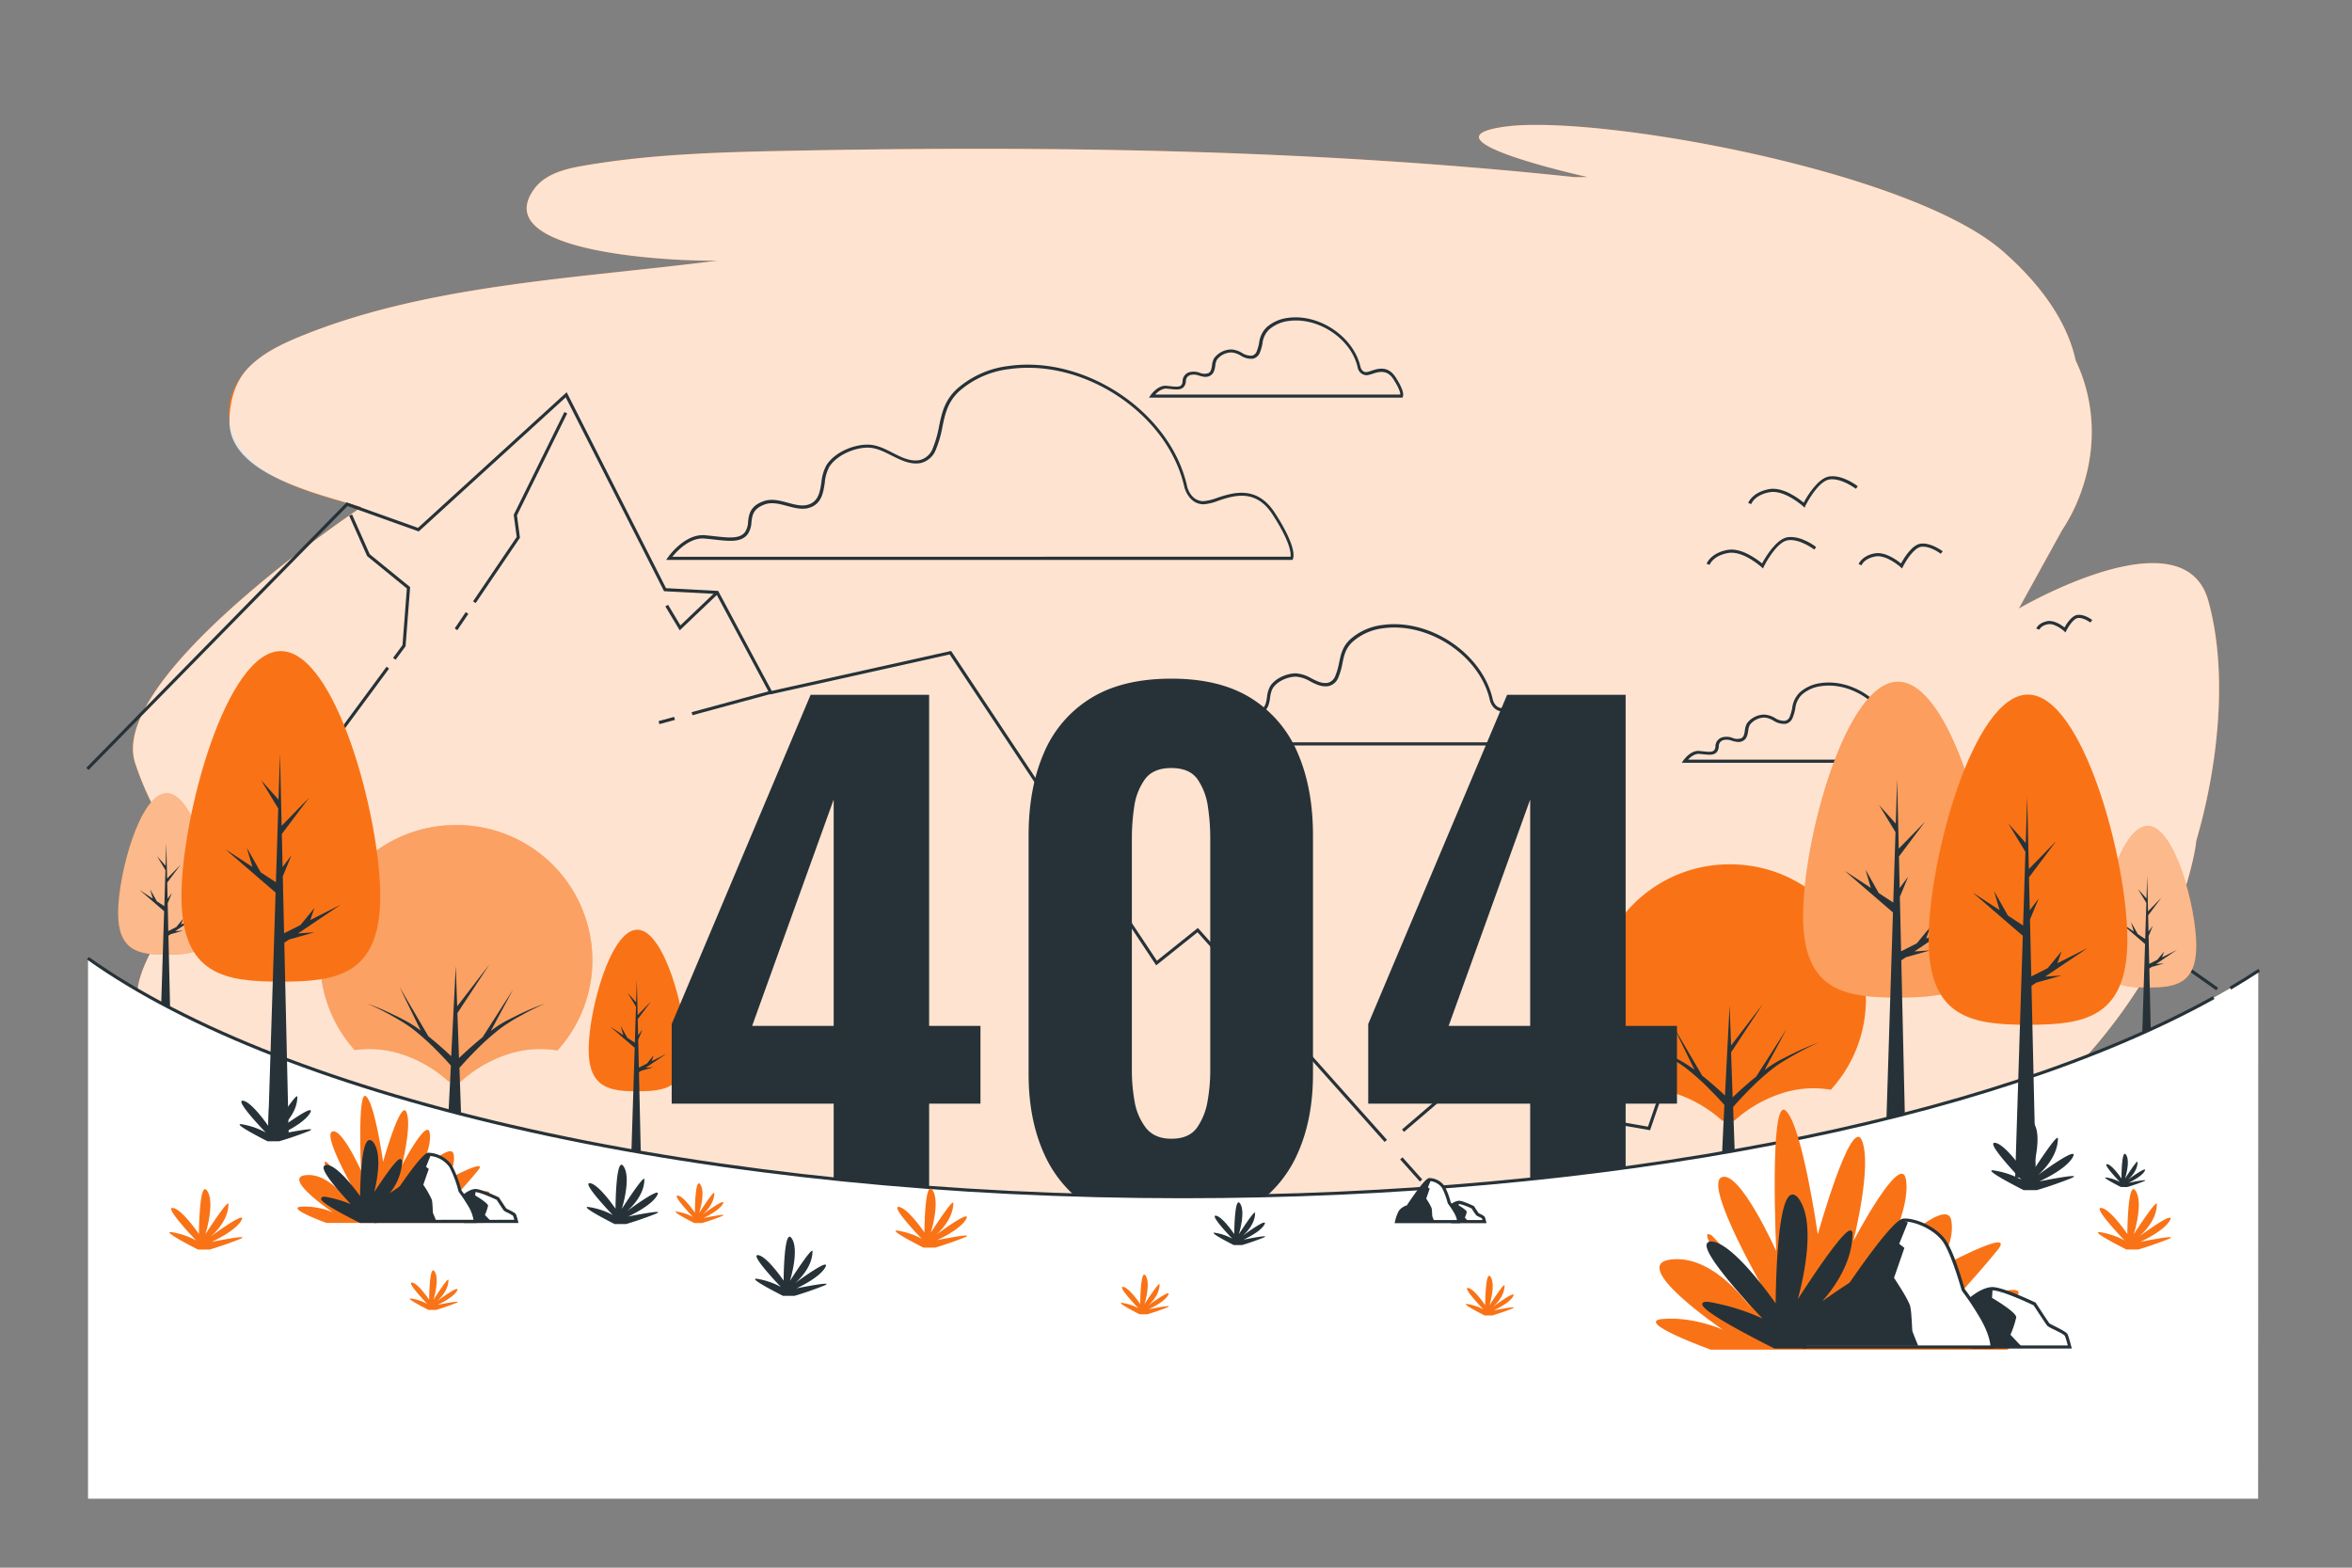 <svg xmlns="http://www.w3.org/2000/svg" viewBox="0 0 750 500"><rect x="0" y="0" width="750" height="500" fill="#808080" stroke="none"/><g id="freepik--background-simple--inject-1"><path d="M704.18,191.6c-7.88-28.38-60.41,2.49-60.41,2.49l13.75-24.94a55.07,55.07,0,0,0,4.35-7.89c6.91-15.44,6.82-32,0-46.34C660,106.19,654.25,93.71,638.52,80,608.75,54.15,508.94,36.45,480,40.38s26.27,16.09,26.27,16.09l-4.37,0c-84.15-8.92-168.82-10.07-252.83-8.33-21.07.43-42.2,1.13-62.83,4.68-5.93,1-12.31,2.59-15.85,7.38C154.75,81.43,218.9,83.5,229,83.09c-44.07,5.73-93,7.49-134,24.52-5.71,2.37-11.38,5.19-15.69,9.58s-7.11,10.64-6.14,16.91C76,152.29,101,157.69,115.24,161.73c0,0-81.72,54.34-72.09,81.92a96.66,96.66,0,0,0,20.91,35.22A135.83,135.83,0,0,0,48,303.73c-2.61,5.34-6,12.65-3.11,18.8,14.88,31.32,240.61,138.86,421.49,108.16,48.05-8.15,95.91-21.63,138-45.47,41.92-23.73,84.64-62.93,95.2-112.35.35-1.63.6-3.21.78-4.75C707,245.35,710.78,215.34,704.18,191.6Z" style="fill:#F97316"></path><path d="M704.18,191.6c-7.88-28.38-60.41,2.49-60.41,2.49l13.75-24.94a55.07,55.07,0,0,0,4.35-7.89c6.91-15.44,6.82-32,0-46.34C660,106.19,654.25,93.71,638.52,80,608.75,54.15,508.94,36.45,480,40.38s26.27,16.09,26.27,16.09l-4.37,0c-84.15-8.92-168.82-10.07-252.83-8.33-21.07.43-42.2,1.13-62.83,4.68-5.93,1-12.31,2.59-15.85,7.38C154.75,81.43,218.9,83.5,229,83.09c-44.07,5.73-93,7.49-134,24.52-5.71,2.37-11.38,5.19-15.69,9.58s-6,10.56-6.14,16.91c-.4,16.77,26.56,23,42.11,27.63,0,0-81.72,54.34-72.09,81.92a96.66,96.66,0,0,0,20.91,35.22A135.83,135.83,0,0,0,48,303.73c-2.61,5.34-6,12.65-3.11,18.8,14.88,31.32,240.61,138.86,421.49,108.16,48.05-8.15,95.91-21.63,138-45.47,41.92-23.73,84.64-62.93,95.2-112.35.35-1.63.6-3.21.78-4.75C707,245.35,710.78,215.34,704.18,191.6Z" style="fill:#fff;opacity:0.8"></path></g><g id="freepik--Birds--inject-1"><path d="M575.46,161.92l-.49-.45c-.06-.05-6-5.42-10.79-4.47s-5.71,3.64-5.75,3.76l-.95-.32c0-.14,1.18-3.35,6.5-4.42,4.51-.9,9.6,3,11.18,4.29,1-1.91,4.56-7.91,8.25-8.37,4.25-.53,8.85,3,9,3.16l-.61.79c-.05,0-4.49-3.44-8.31-3s-7.74,8.32-7.78,8.4Z" style="fill:#263238"></path><path d="M562.19,181.31l-.49-.45c-.06-.05-6-5.43-10.79-4.47s-5.7,3.64-5.74,3.75l-.95-.32c0-.13,1.17-3.34,6.5-4.41,4.5-.9,9.59,3,11.17,4.29,1-1.91,4.56-7.92,8.25-8.38,4.26-.52,8.85,3,9,3.17l-.61.79s-4.48-3.45-8.3-3-7.74,8.32-7.78,8.4Z" style="fill:#263238"></path><path d="M606.52,181.31l-.49-.45s-4.51-4.09-8.11-3.37-4.25,2.69-4.28,2.78l-.95-.32c0-.11.92-2.62,5-3.44,3.36-.67,7.16,2.1,8.49,3.2.87-1.59,3.52-6,6.3-6.32,3.28-.4,6.82,2.32,7,2.44l-.61.79s-3.36-2.6-6.24-2.23c-2.32.29-5,4.66-5.82,6.33Z" style="fill:#263238"></path><path d="M658.67,201.72l-.49-.45s-2.91-2.62-5.17-2.17-2.66,1.66-2.68,1.71l-1-.32c0-.07.64-1.81,3.44-2.37,2.15-.43,4.54,1.2,5.55,2,.67-1.2,2.34-3.82,4.16-4,2.2-.29,4.6,1.55,4.7,1.63l-.61.79s-2.18-1.66-4-1.43c-1.45.18-3.15,3-3.69,4.06Z" style="fill:#263238"></path></g><g id="freepik--Clouds--inject-1"><path d="M412.17,178.57H212.43l.54-.78c.22-.32,5.39-7.67,11.9-7.08,1.07.1,2.09.21,3,.32,4.61.51,7.94.88,9.67-1.28a6.31,6.31,0,0,0,1-3.34c.29-2.33.61-5,4.91-6.54,2.55-.93,5.2-.22,7.76.47,2.74.74,5.33,1.44,7.61.14s2.69-3.91,3.11-6.67a14,14,0,0,1,1.61-5.45c2.75-4.27,8.75-6.55,13.05-6.55h.08c2.9,0,5.5,1.35,8,2.62,2.86,1.46,5.57,2.84,8.58,2.32a6,6,0,0,0,4.16-3.69,35,35,0,0,0,2.05-7.16c.88-4.21,1.71-8.19,5.72-11.88a30.32,30.32,0,0,1,16.42-7.29c24.56-3.48,51.69,14.79,56.94,38.35h0c0,.19,1.12,4.76,5.23,4.76a15.53,15.53,0,0,0,4.18-1c5.08-1.68,12.75-4.23,18.55,4.7,7.39,11.37,5.92,14.51,5.73,14.83Zm-197.77-1H411.52c.15-.89.15-4.42-5.77-13.53-5.38-8.27-12.33-6-17.4-4.29a16.21,16.21,0,0,1-4.49,1.09c-4.92,0-6.19-5.48-6.21-5.54h0c-5.14-23.09-31.74-41-55.82-37.58a29.35,29.35,0,0,0-15.89,7c-3.76,3.47-4.56,7.29-5.41,11.34a35.83,35.83,0,0,1-2.11,7.36,6.89,6.89,0,0,1-4.91,4.28c-3.34.57-6.32-1-9.21-2.42-2.4-1.22-4.89-2.49-7.55-2.51h-.08c-4.09,0-9.74,2.27-12.21,6.09A13.23,13.23,0,0,0,263,154c-.44,2.87-.9,5.84-3.61,7.38s-5.55.73-8.36,0c-2.41-.65-4.91-1.32-7.16-.5-3.72,1.35-4,3.47-4.25,5.72a7.25,7.25,0,0,1-1.25,3.85c-2.07,2.59-5.82,2.17-10.56,1.64-1-.11-2-.22-3-.31C220.05,171.27,215.9,175.72,214.4,177.57Z" style="fill:#263238"></path><path d="M447.25,126.83H366.37l.54-.79c.09-.13,2.26-3.22,5-3l1.23.13c1.93.22,3.05.3,3.61-.4a2.2,2.2,0,0,0,.35-1.19,3,3,0,0,1,2.17-2.87,5.37,5.37,0,0,1,3.29.18,3.77,3.77,0,0,0,2.83.09c.79-.46.93-1.39,1.1-2.46a5.7,5.7,0,0,1,.69-2.31,7,7,0,0,1,5.48-2.76h0a7.49,7.49,0,0,1,3.34,1.08,5.33,5.33,0,0,0,3.26.9,2.13,2.13,0,0,0,1.45-1.3,14.3,14.3,0,0,0,.8-2.82,8.19,8.19,0,0,1,2.39-4.92,12.47,12.47,0,0,1,6.75-3c10-1.42,21,6,23.17,15.62h0c0,.07.41,1.67,1.81,1.67a6.14,6.14,0,0,0,1.58-.4c2.13-.7,5.33-1.77,7.79,2,2.93,4.51,2.5,5.94,2.3,6.27Zm-78.86-1h78.15c0-.53-.33-2-2.29-5s-4.58-2.28-6.63-1.6a6.68,6.68,0,0,1-1.9.45,3,3,0,0,1-2.79-2.47c-2-9.11-12.55-16.18-22.05-14.83a11.54,11.54,0,0,0-6.22,2.75,7.14,7.14,0,0,0-2.08,4.39,15.17,15.17,0,0,1-.86,3,3.08,3.08,0,0,1-2.2,1.89,6.12,6.12,0,0,1-3.88-1,6.83,6.83,0,0,0-2.9-1,5.89,5.89,0,0,0-4.67,2.3,5,5,0,0,0-.54,1.92c-.18,1.16-.39,2.48-1.6,3.17s-2.39.34-3.58,0a4.61,4.61,0,0,0-2.69-.21,2,2,0,0,0-1.51,2,3.09,3.09,0,0,1-.57,1.69c-.93,1.17-2.51,1-4.5.77l-1.21-.12C370.44,123.93,369.13,125,368.39,125.83Z" style="fill:#263238"></path><path d="M617.15,243.28H536.27l.55-.78c.09-.13,2.26-3.23,5-3l1.23.13c1.93.21,3,.3,3.61-.4a2.29,2.29,0,0,0,.36-1.19,3,3,0,0,1,2.16-2.87,5.29,5.29,0,0,1,3.29.18,3.72,3.72,0,0,0,2.83.08c.79-.45.93-1.38,1.1-2.46a5.81,5.81,0,0,1,.69-2.3,7,7,0,0,1,5.52-2.76A7.57,7.57,0,0,1,566,229a5.38,5.38,0,0,0,3.26.9,2.12,2.12,0,0,0,1.44-1.3,13.82,13.82,0,0,0,.8-2.82,8.19,8.19,0,0,1,2.39-4.92,12.4,12.4,0,0,1,6.75-3c10-1.42,21,6,23.17,15.61,0,.08.41,1.68,1.81,1.68a6.48,6.48,0,0,0,1.58-.4c2.13-.71,5.34-1.77,7.79,2,2.93,4.5,2.5,5.94,2.31,6.27Zm-78.86-1h78.15c0-.52-.33-1.95-2.29-5s-4.58-2.28-6.63-1.6a6.68,6.68,0,0,1-1.9.45,3,3,0,0,1-2.78-2.46h0c-2-9.12-12.54-16.2-22.06-14.84a11.46,11.46,0,0,0-6.22,2.74,7.24,7.24,0,0,0-2.08,4.39,15,15,0,0,1-.86,3,3.08,3.08,0,0,1-2.19,1.9,6.27,6.27,0,0,1-3.89-1,6.53,6.53,0,0,0-2.9-1h0a6,6,0,0,0-4.64,2.3,5,5,0,0,0-.54,1.92c-.18,1.16-.39,2.48-1.59,3.17s-2.4.34-3.59,0a4.52,4.52,0,0,0-2.69-.21,2,2,0,0,0-1.51,2.05,3.21,3.21,0,0,1-.56,1.69c-.94,1.17-2.52,1-4.51.77-.38,0-.79-.09-1.21-.12C540.34,240.39,539,241.49,538.29,242.28Z" style="fill:#263238"></path><path d="M496.6,237.76H373.38l.55-.78c.13-.2,3.36-4.81,7.48-4.43l1.88.19c2.77.31,4.78.54,5.77-.71a3.78,3.78,0,0,0,.6-2,4.26,4.26,0,0,1,3.14-4.17c1.62-.59,3.28-.15,4.88.28s3.2.87,4.53.1,1.57-2.31,1.82-3.95a8.78,8.78,0,0,1,1-3.43c1.72-2.68,5.49-4.11,8.18-4.11h0a11.5,11.5,0,0,1,5,1.63c1.74.88,3.37,1.71,5.16,1.41a3.5,3.5,0,0,0,2.41-2.16,21.85,21.85,0,0,0,1.25-4.36c.55-2.62,1.06-5.09,3.57-7.4a18.84,18.84,0,0,1,10.2-4.53c15.17-2.15,31.95,9.14,35.2,23.71h0c.06.28.72,2.78,3,2.78a9.38,9.38,0,0,0,2.51-.63c3.18-1.05,8-2.65,11.62,3,4.52,6.94,3.73,9,3.53,9.32Zm-121.23-1H495.93c0-.67-.2-2.87-3.55-8-3.22-5-7.24-3.63-10.46-2.56a10.2,10.2,0,0,1-2.83.68c-2.49,0-3.69-2.23-4-3.55h0c-3.14-14.09-19.38-25-34.08-22.94a17.78,17.78,0,0,0-9.66,4.28c-2.27,2.08-2.74,4.3-3.27,6.86a22.45,22.45,0,0,1-1.31,4.56,4.42,4.42,0,0,1-3.16,2.74c-2.12.36-4-.58-5.78-1.5a10.54,10.54,0,0,0-4.56-1.52c-2.47,0-5.89,1.34-7.38,3.65a7.81,7.81,0,0,0-.87,3c-.28,1.81-.57,3.68-2.31,4.67s-3.52.48-5.29,0c-1.52-.41-2.95-.8-4.28-.31-2.18.79-2.32,2-2.49,3.35a4.54,4.54,0,0,1-.81,2.47c-1.34,1.67-3.69,1.41-6.66,1.08l-1.86-.2C378.74,233.3,376.44,235.53,375.37,236.76Z" style="fill:#263238"></path></g><g id="freepik--Mountains--inject-1"><path d="M504.27,390.9s-7.29-7.55-5.25-7.33,5.88,5.88,5.88,5.88.05-12.45,1.87-9.73-.41,9.78-.41,9.78,5.2-8.11,5.19-6.79c0,4.1-4,7.31-4,7.31s8.33-6.17,7-3.67-6.69,4.87-6.69,4.87,9.6-1.94,6.19-.57-6.65,2.3-6.65,2.3h-2.66s-9.06-4.55-5.65-3.87A16.85,16.85,0,0,1,504.27,390.9Z" style="fill:#263238"></path><path d="M600.56,367.26s-5.68-5.88-4.08-5.7,4.57,4.57,4.57,4.57,0-9.69,1.46-7.57-.33,7.61-.33,7.61,4.05-6.31,4-5.28c0,3.19-3.12,5.69-3.12,5.69s6.48-4.81,5.42-2.86-5.2,3.79-5.2,3.79,7.47-1.51,4.81-.45-5.18,1.79-5.18,1.79h-2.06s-7.06-3.54-4.4-3A13.31,13.31,0,0,1,600.56,367.26Z" style="fill:#263238"></path><path d="M690,346.17s-5.67-5.88-4.08-5.7,4.57,4.57,4.57,4.57,0-9.69,1.46-7.57-.32,7.61-.32,7.61,4-6.31,4-5.28c0,3.19-3.12,5.69-3.12,5.69s6.48-4.8,5.42-2.86-5.21,3.79-5.21,3.79,7.47-1.51,4.82-.45-5.18,1.79-5.18,1.79h-2.07s-7-3.54-4.4-3A13.17,13.17,0,0,1,690,346.17Z" style="fill:#263238"></path><path d="M576,394.34s-6.78-7-4.87-6.81,5.46,5.46,5.46,5.46,0-11.57,1.74-9S578,393,578,393s4.84-7.54,4.83-6.31c0,3.81-3.73,6.79-3.73,6.79s7.74-5.73,6.47-3.41-6.21,4.53-6.21,4.53,8.92-1.8,5.75-.53-6.19,2.13-6.19,2.13h-2.46s-8.43-4.22-5.26-3.59A15.93,15.93,0,0,1,576,394.34Z" style="fill:#F97316"></path><polygon points="441.52 364.21 381.87 297.33 368.68 307.88 302.82 208.73 245.56 221.49 228.4 189.44 211.75 188.56 180.4 126.72 133.52 169.5 110.81 161.39 28.22 245.59 27.51 244.89 110.54 160.23 133.29 168.36 180.7 125.1 212.38 187.59 229.01 188.47 246.08 220.35 303.28 207.61 303.47 207.89 368.91 306.42 381.98 295.96 442.27 363.54 441.52 364.21" style="fill:#263238"></polygon><rect x="449.49" y="368.24" width="1" height="9.45" transform="translate(-134.08 394.16) rotate(-41.73)" style="fill:#263238"></rect><rect x="210.04" y="229.31" width="5.14" height="1" transform="translate(-52.75 63.68) rotate(-15.18)" style="fill:#263238"></rect><rect x="220.22" y="223.74" width="25.93" height="1" transform="translate(-50.57 68.87) rotate(-15.18)" style="fill:#263238"></rect><polygon points="151.68 192.35 150.85 191.79 164.76 171.26 163.82 164.2 163.88 164.06 179.97 131.41 180.87 131.85 164.85 164.37 165.8 171.5 151.68 192.35" style="fill:#263238"></polygon><rect x="144.03" y="197.63" width="6.27" height="1" transform="translate(-99.4 208.94) rotate(-55.91)" style="fill:#263238"></rect><rect x="93.14" y="227.87" width="38.3" height="1" transform="translate(-138.14 183.13) rotate(-53.58)" style="fill:#263238"></rect><polygon points="126.15 210.42 125.34 209.83 128.35 205.75 129.74 187.69 117.08 177.37 111.35 164.49 112.26 164.08 117.89 176.75 130.78 187.25 129.33 206.11 126.15 210.42" style="fill:#263238"></polygon><polygon points="216.75 201.04 212.17 193.41 213.03 192.89 216.97 199.46 228.36 188.59 229.05 189.31 216.75 201.04" style="fill:#263238"></polygon><polygon points="447.72 361 447.07 360.24 464.51 345.29 498.93 352.67 552.36 277.87 552.71 277.99 586.86 289.38 614.87 249.84 615.28 250.12 707.3 315.03 706.72 315.85 615.11 251.23 587.25 290.56 552.74 279.06 499.37 353.79 464.78 346.38 447.72 361" style="fill:#263238"></polygon><polygon points="604.4 299.32 590.95 293.44 591.35 292.52 603.7 297.92 614.5 250.42 615.48 250.64 604.4 299.32" style="fill:#263238"></polygon><polygon points="526.17 360.47 507.2 357.18 507.37 356.19 525.5 359.34 552.37 281.13 553.32 281.45 526.17 360.47" style="fill:#263238"></polygon></g><g id="freepik--trees-2--inject-1"><path d="M551.6,275.67a43.21,43.21,0,0,0-43.36,43.06,42.74,42.74,0,0,0,11,28.7,33.11,33.11,0,0,1,15.19,1.39,41.56,41.56,0,0,1,14.74,8.61h3.89a41.65,41.65,0,0,1,14.75-8.61,32.88,32.88,0,0,1,16-1.26A42.75,42.75,0,0,0,595,318.73,43.22,43.22,0,0,0,551.6,275.67Z" style="fill:#F97316"></path><path d="M571.78,336q-2,1-4,2a39.3,39.3,0,0,0-3.79,2.34c-.45.31-.89.64-1.34,1l7.11-13.23-9.75,15.26c-1,.8-2,1.61-2.91,2.44q-2.35,2-4.6,4.2l-.5-14.35,10.2-15.53L552,333.45l-.45-12.84L550.79,335h0l-.73,14.4c-1.31-1.23-2.63-2.43-4-3.61-1.07-.93-2.16-1.85-3.27-2.73l-9.22-15.75,6.77,13.89c-.39-.28-.77-.57-1.17-.84a39.3,39.3,0,0,0-3.79-2.34c-1.3-.69-2.63-1.36-4-2a82.23,82.23,0,0,0-8.2-3.47,80.82,80.82,0,0,1,7.9,4q1.92,1.08,3.78,2.22a36.51,36.51,0,0,1,3.51,2.5,75.28,75.28,0,0,1,6.37,5.72c1.76,1.75,3.48,3.57,5.12,5.4L549,370.61h4.27l-.61-17.54c1.83-2.1,3.78-4.16,5.78-6.15a75.28,75.28,0,0,1,6.37-5.72,36.51,36.51,0,0,1,3.51-2.5q1.86-1.14,3.78-2.22a81,81,0,0,1,7.91-4A81.41,81.41,0,0,0,571.78,336Z" style="fill:#263238"></path><path d="M218.71,334.76c0,12.37-6.94,13.3-15.5,13.3s-15.5-.93-15.5-13.3,6.94-38.24,15.5-38.24S218.71,322.38,218.71,334.76Z" style="fill:#F97316"></path><polygon points="208.45 340.37 205.89 340.55 212.56 336.05 207.8 338.46 208.45 336.57 206.27 339.23 203.71 340.52 203.51 331.64 204.87 328.35 203.48 330.2 203.36 325.05 207.61 319.38 203.33 323.76 203.07 312.42 202.84 319.68 200.12 316.64 202.8 321.07 202.44 332.57 200.06 331.02 197.9 327.19 198.77 330.17 194.53 327.4 202.39 334.18 201.2 371.91 204.43 371.91 203.75 341.99 204.5 341.49 208.45 340.37" style="fill:#263238"></polygon><path d="M635.52,292.15c0,24.17-13.56,26-30.28,26s-30.28-1.83-30.28-26,13.55-74.72,30.28-74.72S635.52,268,635.52,292.15Z" style="fill:#F97316"></path><path d="M635.52,292.15c0,24.17-13.56,26-30.28,26s-30.28-1.83-30.28-26,13.55-74.72,30.28-74.72S635.52,268,635.52,292.15Z" style="fill:#fff;opacity:0.31"></path><polygon points="615.48 303.12 610.47 303.46 623.51 294.67 614.2 299.38 615.48 295.7 611.22 300.88 606.22 303.41 605.82 286.05 608.47 279.62 605.76 283.24 605.53 273.17 613.83 262.11 605.47 270.66 604.96 248.5 604.52 262.69 599.19 256.75 604.43 265.41 603.72 287.87 599.09 284.84 594.87 277.36 596.56 283.19 588.27 277.77 603.62 291.01 601.3 364.74 607.62 364.74 606.28 306.28 607.75 305.3 615.48 303.12" style="fill:#263238"></polygon><path d="M700.34,301.66c0,12.38-6.94,13.31-15.5,13.31s-15.5-.93-15.5-13.31,6.94-38.23,15.5-38.23S700.34,289.29,700.34,301.66Z" style="fill:#F97316"></path><path d="M700.34,301.66c0,12.38-6.94,13.31-15.5,13.31s-15.5-.93-15.5-13.31,6.94-38.23,15.5-38.23S700.34,289.29,700.34,301.66Z" style="fill:#fff;opacity:0.5"></path><polygon points="690.08 307.28 687.52 307.45 694.19 302.95 689.42 305.36 690.08 303.48 687.9 306.13 685.34 307.43 685.14 298.54 686.49 295.25 685.11 297.1 684.99 291.95 689.24 286.29 684.96 290.67 684.7 279.33 684.47 286.58 681.75 283.55 684.43 287.98 684.06 299.48 681.69 297.92 679.53 294.09 680.4 297.08 676.16 294.3 684.01 301.08 682.82 338.81 686.06 338.81 685.38 308.9 686.12 308.39 690.08 307.28" style="fill:#263238"></polygon><path d="M68.67,291.2c0,12.37-6.94,13.31-15.5,13.31s-15.5-.94-15.5-13.31S44.61,253,53.17,253,68.67,278.83,68.67,291.2Z" style="fill:#F97316"></path><path d="M68.67,291.2c0,12.37-6.94,13.31-15.5,13.31s-15.5-.94-15.5-13.31S44.61,253,53.17,253,68.67,278.83,68.67,291.2Z" style="fill:#fff;opacity:0.5"></path><polygon points="58.41 296.81 55.85 296.99 62.52 292.49 57.75 294.9 58.41 293.02 56.23 295.67 53.67 296.96 53.47 288.08 54.82 284.79 53.44 286.64 53.32 281.49 57.56 275.83 53.29 280.2 53.03 268.87 52.8 276.12 50.08 273.08 52.76 277.52 52.4 289.01 50.02 287.46 47.86 283.63 48.73 286.62 44.49 283.84 52.34 290.62 51.15 328.35 54.39 328.35 53.71 298.43 54.45 297.93 58.41 296.81" style="fill:#263238"></polygon><path d="M145.46,263.14A43.21,43.21,0,0,0,102.1,306.2a42.77,42.77,0,0,0,11,28.71,33.07,33.07,0,0,1,15.19,1.38,41.56,41.56,0,0,1,14.74,8.61H147a41.65,41.65,0,0,1,14.75-8.61,33.13,33.13,0,0,1,16-1.26,42.74,42.74,0,0,0,11.15-28.83A43.22,43.22,0,0,0,145.46,263.14Z" style="fill:#F97316"></path><path d="M145.46,263.14A43.21,43.21,0,0,0,102.1,306.2a42.77,42.77,0,0,0,11,28.71,33.07,33.07,0,0,1,15.19,1.38,41.56,41.56,0,0,1,14.74,8.61H147a41.65,41.65,0,0,1,14.75-8.61,33.13,33.13,0,0,1,16-1.26,42.74,42.74,0,0,0,11.15-28.83A43.22,43.22,0,0,0,145.46,263.14Z" style="fill:#fff;opacity:0.33"></path><path d="M165.64,323.48q-2,1-4,2a37.33,37.33,0,0,0-3.79,2.33l-1.34,1,7.11-13.24-9.75,15.27q-1.49,1.19-2.91,2.43c-1.57,1.37-3.1,2.76-4.6,4.2l-.5-14.35,10.2-15.53-10.27,13.36-.45-12.85-.73,14.37h0l-.73,14.41c-1.31-1.24-2.63-2.44-4-3.62q-1.6-1.39-3.27-2.73l-9.22-15.75,6.77,13.9c-.39-.29-.77-.57-1.17-.85a37.33,37.33,0,0,0-3.79-2.33c-1.3-.7-2.63-1.37-4-2a82.23,82.23,0,0,0-8.2-3.47A78.57,78.57,0,0,1,125,324q1.92,1.08,3.78,2.23a36.42,36.42,0,0,1,3.51,2.49,77,77,0,0,1,6.37,5.72c1.76,1.75,3.48,3.57,5.12,5.41l-.93,18.28h4.27l-.61-17.54c1.83-2.1,3.78-4.16,5.78-6.15a77,77,0,0,1,6.37-5.72,36.42,36.42,0,0,1,3.51-2.49Q164,325,165.94,324a78.73,78.73,0,0,1,7.91-3.94A81.41,81.41,0,0,0,165.64,323.48Z" style="fill:#263238"></path></g><g id="freepik--Number--inject-1"><path d="M265.84,391.65V352H214.19v-25.4l44.3-105h37.79V327.2h16.37V352H296.28v39.68Zm-26-64.45h26V255Z" style="fill:#263238"></path><path d="M373.53,391.74q-15.33,0-25.4-6.3A39.14,39.14,0,0,1,333,368.12q-5-11-5-25.5V266.41q0-14.9,4.82-26.13a37.69,37.69,0,0,1,14.91-17.53q10.08-6.3,25.82-6.3,15.54,0,25.51,6.3a38,38,0,0,1,14.8,17.53q4.82,11.22,4.82,26.13v76.21q0,14.47-5,25.5a39.14,39.14,0,0,1-15.12,17.32Q388.43,391.74,373.53,391.74Zm0-28.55q5.67,0,8.19-3.57a20.6,20.6,0,0,0,3.36-8.5,55.72,55.72,0,0,0,.84-9.13V267a67,67,0,0,0-.74-9.66,20.4,20.4,0,0,0-3.25-8.71q-2.52-3.66-8.4-3.67t-8.5,3.67a19.64,19.64,0,0,0-3.36,8.71,67,67,0,0,0-.74,9.66V342a54.64,54.64,0,0,0,.84,9.13,19,19,0,0,0,3.57,8.5Q368.07,363.19,373.53,363.19Z" style="fill:#263238"></path><path d="M487.94,391.65V352H436.3v-25.4l44.29-105h37.79V327.2h16.37V352H518.38v39.68Zm-26-64.45h26V255Z" style="fill:#263238"></path></g><g id="freepik--Floor--inject-1"><path d="M720.11,309.64c-65.38,42.86-194.5,72-343.1,72-153.16,0-285.63-31-348.94-76V478h692Z" style="fill:#fff"></path><path d="M377,382.17c-74.05,0-146.07-7.31-208.27-21.14-60.58-13.46-109.32-32.47-141-55l.58-.81c31.53,22.42,80.14,41.37,140.6,54.81C231.09,373.87,303,381.17,377,381.17c134.14,0,257-23.71,328.65-63.42l.49.88C634.36,358.41,511.32,382.17,377,382.17Z" style="fill:#263238"></path><path d="M711.44,315.61l-.51-.86c3.18-1.87,6.28-3.8,9.21-5.72l.55.83C717.74,311.8,714.63,313.73,711.44,315.61Z" style="fill:#263238"></path></g><g id="freepik--trees-1--inject-1"><path d="M678.37,299.65c0,25.28-14.18,27.19-31.66,27.19S615,324.93,615,299.65s14.18-78.12,31.67-78.12S678.37,274.37,678.37,299.65Z" style="fill:#F97316"></path><polygon points="657.41 311.12 652.17 311.48 665.82 302.29 656.07 307.21 657.41 303.37 652.96 308.79 647.73 311.43 647.32 293.27 650.09 286.56 647.25 290.33 647.01 279.81 655.69 268.24 646.95 277.18 646.42 254.01 645.95 268.84 640.39 262.63 645.86 271.69 645.12 295.18 640.28 292.01 635.86 284.19 637.63 290.28 628.97 284.62 645.02 298.46 642.59 375.56 649.2 375.56 647.8 314.43 649.33 313.4 657.41 311.12" style="fill:#263238"></polygon><path d="M644.57,376.24s-11.68-12.11-8.4-11.75,9.41,9.42,9.41,9.42.09-20,3-15.59-.67,15.68-.67,15.68,8.33-13,8.32-10.88c-.06,6.57-6.43,11.71-6.43,11.71S663.16,364.94,661,369s-10.72,7.8-10.72,7.8,15.39-3.11,9.92-.92-10.67,3.69-10.67,3.69h-4.25s-14.53-7.29-9.06-6.2A26.87,26.87,0,0,1,644.57,376.24Z" style="fill:#263238"></path><path d="M84.73,361.2s-10.11-10.47-7.28-10.15,8.15,8.14,8.15,8.14.07-17.26,2.6-13.48-.58,13.55-.58,13.55,7.21-11.24,7.19-9.41c0,5.69-5.55,10.13-5.55,10.13s11.54-8.55,9.65-5.08-9.27,6.74-9.27,6.74,13.31-2.68,8.58-.79S89,364,89,364H85.31s-12.56-6.3-7.84-5.36A23.76,23.76,0,0,1,84.73,361.2Z" style="fill:#263238"></path><path d="M121.26,285.87c0,25.31-14.19,27.22-31.7,27.22s-31.7-1.91-31.7-27.22,14.2-78.21,31.7-78.21S121.26,260.56,121.26,285.87Z" style="fill:#F97316"></path><polygon points="100.28 297.35 95.04 297.71 108.69 288.51 98.94 293.44 100.28 289.59 95.82 295.02 90.59 297.66 90.18 279.49 92.95 272.76 90.11 276.54 89.87 266 98.56 254.42 89.81 263.38 89.28 240.18 88.81 255.03 83.24 248.81 88.72 257.88 87.98 281.39 83.13 278.22 78.71 270.39 80.48 276.49 71.8 270.82 87.88 284.68 85.44 361.86 92.06 361.86 90.66 300.67 92.19 299.64 100.28 297.35" style="fill:#263238"></polygon></g><g id="freepik--Plants--inject-1"><path d="M195.39,387.51s-10.11-10.47-7.27-10.15,8.15,8.14,8.15,8.14.07-17.26,2.59-13.48-.58,13.55-.58,13.55,7.21-11.24,7.2-9.41c0,5.69-5.56,10.13-5.56,10.13s11.55-8.55,9.66-5.08S200.3,388,200.3,388s13.31-2.68,8.58-.79-9.23,3.19-9.23,3.19H196s-12.57-6.3-7.84-5.36A23.61,23.61,0,0,1,195.39,387.51Z" style="fill:#263238"></path><path d="M249,410.46s-10.11-10.47-7.27-10.15,8.15,8.14,8.15,8.14.07-17.26,2.59-13.48-.58,13.55-.58,13.55,7.21-11.24,7.2-9.4c-.05,5.68-5.56,10.12-5.56,10.12s11.55-8.55,9.66-5.08S254,410.9,254,410.9s13.31-2.68,8.58-.79-9.23,3.19-9.23,3.19h-3.67s-12.57-6.3-7.84-5.36A23.61,23.61,0,0,1,249,410.46Z" style="fill:#263238"></path><path d="M392.94,395.05s-7.29-7.55-5.24-7.32,5.87,5.87,5.87,5.87.06-12.45,1.88-9.72-.42,9.78-.42,9.78,5.2-8.12,5.19-6.79c0,4.1-4,7.3-4,7.3s8.33-6.17,7-3.66-6.69,4.86-6.69,4.86,9.6-1.94,6.18-.57-6.65,2.3-6.65,2.3h-2.65s-9.07-4.55-5.66-3.87A17.18,17.18,0,0,1,392.94,395.05Z" style="fill:#263238"></path><path d="M676,377s-5.67-5.88-4.08-5.7,4.57,4.57,4.57,4.57,0-9.69,1.46-7.57-.33,7.61-.33,7.61,4-6.31,4-5.28c0,3.19-3.12,5.68-3.12,5.68s6.48-4.8,5.42-2.85-5.2,3.78-5.2,3.78,7.47-1.5,4.81-.44-5.18,1.79-5.18,1.79H676.3s-7.06-3.54-4.4-3A13.13,13.13,0,0,1,676,377Z" style="fill:#263238"></path><path d="M293.9,395.09s-10.11-10.47-7.27-10.15,8.15,8.14,8.15,8.14.07-17.26,2.59-13.48-.57,13.56-.57,13.56,7.21-11.25,7.19-9.41c-.05,5.68-5.55,10.12-5.55,10.12s11.54-8.55,9.65-5.08-9.27,6.74-9.27,6.74,13.3-2.68,8.57-.79-9.22,3.19-9.22,3.19h-3.68s-12.57-6.3-7.84-5.36A23.61,23.61,0,0,1,293.9,395.09Z" style="fill:#F97316"></path><path d="M221,388.14s-6.78-7-4.87-6.82,5.46,5.47,5.46,5.47,0-11.58,1.74-9-.39,9.09-.39,9.09,4.84-7.55,4.83-6.31c0,3.81-3.73,6.79-3.73,6.79s7.74-5.74,6.47-3.41-6.21,4.52-6.21,4.52,8.92-1.8,5.75-.53-6.19,2.14-6.19,2.14h-2.46s-8.43-4.23-5.26-3.59A15.61,15.61,0,0,1,221,388.14Z" style="fill:#F97316"></path><path d="M136.26,415.88s-6.78-7-4.87-6.81,5.46,5.46,5.46,5.46.05-11.58,1.74-9-.39,9.09-.39,9.09S143,407,143,408.27c0,3.81-3.73,6.79-3.73,6.79s7.74-5.74,6.48-3.41-6.22,4.52-6.22,4.52,8.92-1.8,5.75-.53-6.19,2.14-6.19,2.14h-2.46s-8.43-4.23-5.26-3.59A15.61,15.61,0,0,1,136.26,415.88Z" style="fill:#F97316"></path><path d="M363,417.24s-6.78-7-4.88-6.81,5.47,5.46,5.47,5.46.05-11.58,1.74-9-.39,9.09-.39,9.09,4.84-7.54,4.82-6.31c0,3.81-3.72,6.79-3.72,6.79s7.74-5.74,6.47-3.41-6.22,4.52-6.22,4.52,8.93-1.8,5.76-.53-6.19,2.14-6.19,2.14h-2.47s-8.42-4.23-5.25-3.59A15.61,15.61,0,0,1,363,417.24Z" style="fill:#F97316"></path><path d="M473,417.6s-6.77-7-4.87-6.81,5.46,5.47,5.46,5.47.05-11.58,1.74-9-.39,9.08-.39,9.08,4.84-7.54,4.83-6.31c0,3.82-3.73,6.8-3.73,6.8s7.74-5.74,6.48-3.41-6.22,4.52-6.22,4.52,8.92-1.8,5.75-.53-6.19,2.14-6.19,2.14H473.4s-8.43-4.23-5.26-3.6A15.93,15.93,0,0,1,473,417.6Z" style="fill:#F97316"></path><path d="M677.47,395.63s-10.32-10.69-7.42-10.37,8.31,8.32,8.31,8.32.08-17.63,2.65-13.76-.59,13.84-.59,13.84,7.37-11.49,7.35-9.61c0,5.8-5.67,10.34-5.67,10.34s11.78-8.73,9.85-5.19-9.46,6.88-9.46,6.88,13.58-2.74,8.75-.81-9.42,3.26-9.42,3.26h-3.75s-12.83-6.44-8-5.47A24.26,24.26,0,0,1,677.47,395.63Z" style="fill:#F97316"></path><path d="M62.54,395.63s-10.32-10.69-7.43-10.37,8.32,8.32,8.32,8.32.08-17.63,2.65-13.76-.59,13.84-.59,13.84,7.36-11.49,7.35-9.61c0,5.8-5.67,10.34-5.67,10.34S79,385.66,77,389.2s-9.47,6.88-9.47,6.88,13.59-2.74,8.76-.81-9.42,3.26-9.42,3.26H63.14s-12.83-6.44-8-5.47A24.26,24.26,0,0,1,62.54,395.63Z" style="fill:#F97316"></path><path d="M113.45,380.54s-10.56-18.22-7.55-19.62,9.24,12.45,9.24,12.45-1.21-26.11,1.6-23.7,5.42,20.89,5.42,20.89,5.63-20.09,7.44-15.87-1.45,17-1.45,17,8.07-15.37,8.88-10.35-3.82,13.25-3.82,13.25,10.64-10.64,11.45-6.42-2.81,8.43-2.81,8.43,14.05-7.63,10.64-3.41-8.43,9.64-8.43,9.64,13.45-4.82,11.84-2-7.63,5.82-7.63,5.82,11-2,9.84-.2a16.23,16.23,0,0,1-4,3.59h-50s-13.25-4.79-8-5.19a23,23,0,0,1,10,1.8s-16.27-11-8.64-11.84,13.86,8.83,13.86,8.83-10.84-15.26-7-12.85Z" style="fill:#F97316"></path><path d="M114.13,385.72s-13.64-14.13-9.81-13.7,11,11,11,11,.1-23.29,3.5-18.19S118,383.1,118,383.1s9.73-15.17,9.71-12.69c-.07,7.67-7.5,13.66-7.5,13.66s15.58-11.53,13-6.86-12.51,9.1-12.51,9.1,18-3.62,11.58-1.07-12.45,4.31-12.45,4.31h-5s-17-8.51-10.57-7.23A31.62,31.62,0,0,1,114.13,385.72Z" style="fill:#263238"></path><path d="M120,390.05H114.8l-.11-.06c-12.74-6.39-12.39-7.4-12.25-7.82.22-.64,1.11-.52,2-.34a39,39,0,0,1,7.4,2.21c-3.84-4.11-9.38-10.45-8.6-12a1,1,0,0,1,1.13-.49c3.22.36,8.38,7.05,10.45,9.93.08-5.48.51-17.14,2.79-17.82.56-.17,1.1.14,1.62.91,2.48,3.72,1.16,11.3.13,15.59,7.12-10.86,8-10.58,8.41-10.47a.69.69,0,0,1,.47.75,17.39,17.39,0,0,1-4,10.15c4.41-3.06,8.6-5.56,9.51-4.76.56.49.1,1.33-.08,1.65-1.66,3.05-6.23,5.93-9.42,7.66,9.59-1.81,9.77-1.23,9.9-.8.18.61-.55.95-1.67,1.4-6.32,2.53-12.43,4.3-12.49,4.32Zm-4.91-1h4.77c.67-.2,6.17-1.83,12-4.12-2.38.27-6.82,1-10.92,1.87l-4.17.84.61.64-3.43-2.14a31.61,31.61,0,0,0-9.61-3.33l-.39-.07A97.33,97.33,0,0,0,115,389.05Zm-10.91-16.54c0,1.28,5.28,7.6,10.36,12.86l2.14,2.22,3.92-1.74c.1,0,9.83-4.4,12.27-8.88a2.36,2.36,0,0,0,.18-.37c-1.46.24-7.43,4.14-12.46,7.87l-.61-.79c.07-.05,6.87-5.63,7.29-12.7-1.47,1.48-5.38,7.1-8.77,12.39l-2,3.18,1.14-3.6c0-.13,4.07-13,.84-17.85-.32-.49-.49-.51-.49-.51-1.09.2-2.05,8.63-2.09,18.42v1.61l-.91-1.33c-2-2.89-7.68-10.45-10.63-10.78Z" style="fill:#263238"></path><path d="M563.2,412.58s-20-34.42-14.27-37.08S566.4,399,566.4,399s-2.28-49.34,3-44.79,10.25,39.48,10.25,39.48,10.63-38,14.05-30S591,395.82,591,395.82s15.26-29.05,16.78-19.56-7.21,25.05-7.21,25.05,20.12-20.12,21.64-12.15-5.32,15.95-5.32,15.95,26.57-14.43,20.12-6.46-15.94,18.23-15.94,18.23,25.43-9.12,22.39-3.8-14.42,11-14.42,11,20.88-3.8,18.6-.38-7.58,6.77-7.58,6.77H545.52s-25.06-9.05-15.19-9.81,19,3.42,19,3.42-30.74-20.88-16.32-22.4,26.19,16.7,26.19,16.7-20.5-28.85-13.28-24.29Z" style="fill:#F97316"></path><path d="M564.49,422.38S538.71,395.67,546,396.47s20.77,20.78,20.77,20.78.19-44,6.62-34.38-1.47,34.56-1.47,34.56,18.38-28.68,18.34-24c-.13,14.49-14.16,25.82-14.16,25.82s29.43-21.8,24.61-13S577,423.5,577,423.5s33.93-6.85,21.87-2-23.53,8.14-23.53,8.14H566s-32-16.08-20-13.67S564.49,422.38,564.49,422.38Z" style="fill:#263238"></path><path d="M575.43,430.11h-9.56l-.11-.05c-10.83-5.44-23.6-12.32-22.93-14.26.23-.67,1.15-.77,3.27-.35A70.1,70.1,0,0,1,562,420.51c-5.91-6.25-19.2-20.83-17.71-23.85.18-.38.63-.8,1.69-.68,6.37.7,17,15.18,20.23,19.69.09-8.22.7-33.34,5-34.62.85-.26,1.71.26,2.57,1.54,5.14,7.73,1.44,24.58-.47,31.72,6.16-9.5,14.94-22.43,16.85-21.86.22.07.58.28.57,1-.08,9-5.51,16.88-9.67,21.59,7.43-5.28,18.49-12.64,20.31-11.06.7.61.19,1.76-.25,2.57-3.6,6.59-14.56,12.79-20.31,15.7,20.68-4,21-2.85,21.17-2.39.19.64-.49,1.13-2.88,2.09-12,4.78-23.47,8.12-23.58,8.15Zm-9.33-1h9.19c1-.28,12-3.53,23.42-8.1a18.68,18.68,0,0,0,1.73-.77c-2.91,0-13.65,1.8-23.33,3.75l-4.46.9,4.16-1.85c.19-.08,18.72-8.39,23.41-17,.59-1.07.46-1.35.46-1.35-1.31-.91-13.65,7-24.34,15l-.61-.79c.14-.11,13.8-11.31,14-25.35-2,1.22-10.32,13.11-17.42,24.18l-2,3.18,1.14-3.6c.08-.25,7.76-24.8,1.53-34.13-.32-.49-.95-1.29-1.44-1.14-3,.9-4.2,22.09-4.26,35.24v1.62l-.9-1.34c-.14-.2-13.49-19.79-20.42-20.56-.18,0-.6-.05-.68.13-1,2.09,10.86,15.84,19.64,24.93l2.81,2.91-3.44-2.14c-.06,0-6.51-4-18.32-6.37a7.28,7.28,0,0,0-2-.22C545,417.88,555.82,423.94,566.1,429.11Z" style="fill:#263238"></path></g><g id="freepik--Rocks--inject-1"><path d="M147.85,381.57s2-1.85,3.79-1.85,7.1,2.57,7.1,2.57,2.14,3.3,2.33,3.5,2.82,1.32,3,1.78.58,2,.58,2H148.33l-3-7.92Z" style="fill:#fff"></path><path d="M165.32,390.05H148l-3.39-8.9,3.05-.08c.52-.43,2.33-1.85,4-1.85,1.81,0,6.76,2.36,7.32,2.62l.12.06.08.12c1,1.53,2.13,3.25,2.28,3.43l.72.36c1.62.8,2.22,1.16,2.39,1.56s.57,1.89.61,2.05Zm-16.64-1H164a12.75,12.75,0,0,0-.39-1.29,16,16,0,0,0-1.91-1.06,4.33,4.33,0,0,1-1-.56c-.2-.2-1.51-2.2-2.32-3.46-1.56-.74-5.45-2.46-6.76-2.46-1.54,0-3.44,1.7-3.46,1.72l-.14.12-2,.06Z" style="fill:#263238"></path><path d="M151.64,379.72l-.1,1.56s4.18,2.43,4.09,3.31a16.47,16.47,0,0,1-1,2.91l2.14,2.24H145.42l.87-6.71S148.72,379.53,151.64,379.72Z" style="fill:#263238"></path><path d="M126.55,380.6s8.17-12.26,10-12.45a9.05,9.05,0,0,1,7.19,3.89,44.89,44.89,0,0,1,2.92,7.78c.1.29.49.49,2.72,4.08s2.14,5.65,2.14,5.65H119.93a19.12,19.12,0,0,1,1.85-5.06,7.26,7.26,0,0,1,3.89-2.53Z" style="fill:#fff"></path><path d="M152,390.05h-32.7l.12-.61a19.64,19.64,0,0,1,1.92-5.22,7.46,7.46,0,0,1,4-2.69l.78-1.21c2-2.92,8.45-12.46,10.38-12.67a9.58,9.58,0,0,1,7.69,4.14,38.93,38.93,0,0,1,2.88,7.62l.07.25.19.25c.32.43,1,1.33,2.49,3.73,2.29,3.69,2.22,5.84,2.21,5.93Zm-31.45-1H151a13.1,13.1,0,0,0-2-4.88,43.71,43.71,0,0,0-2.44-3.65,1.77,1.77,0,0,1-.33-.54,2.11,2.11,0,0,1-.09-.29,35.42,35.42,0,0,0-2.79-7.4,8.53,8.53,0,0,0-6.71-3.64c-1,.15-5.73,6.33-9.65,12.22l-1,1.53-.2.05a6.76,6.76,0,0,0-3.59,2.3A16.73,16.73,0,0,0,120.57,389.05Z" style="fill:#263238"></path><path d="M139.09,389.35s-.87-2.14-1-2.43-.1-3.11-.39-4.28a30,30,0,0,0-2.72-4.77l1.75-5.05-.88-.68,1.46-3.6-.81-.38c-1.92.34-10,12.44-10,12.44l-.88,1.36a7.26,7.26,0,0,0-3.89,2.53,18.06,18.06,0,0,0-1.8,4.86Z" style="fill:#263238"></path><path d="M462.84,384.62a4.57,4.57,0,0,1,2.38-1.16c1.1,0,4.45,1.61,4.45,1.61s1.34,2.07,1.46,2.19,1.77.83,1.89,1.12.37,1.24.37,1.24H463.14l-1.89-5Z" style="fill:#fff"></path><path d="M474,390.12H462.8l-2.26-5.94,2.11-.06a4.67,4.67,0,0,1,2.57-1.16c1.18,0,4.31,1.49,4.67,1.66l.12.06.08.12c.61.95,1.31,2,1.42,2.13s.18.07.39.18c1.07.54,1.45.77,1.58,1.07a11.72,11.72,0,0,1,.39,1.31Zm-10.54-1h9.25c-.07-.24-.14-.45-.18-.55s-.8-.41-1.11-.57a2.44,2.44,0,0,1-.67-.39,18.78,18.78,0,0,1-1.45-2.15,17.43,17.43,0,0,0-4.11-1.5,4,4,0,0,0-2.05,1l-.13.12-1.07,0Z" style="fill:#263238"></path><path d="M465.22,383.46l-.06,1s2.62,1.53,2.56,2.08a10.16,10.16,0,0,1-.61,1.83l1.34,1.4h-7.14l.55-4.21S463.39,383.34,465.22,383.46Z" style="fill:#263238"></path><path d="M449.48,384s5.13-7.69,6.29-7.81a5.72,5.72,0,0,1,4.51,2.44,28.53,28.53,0,0,1,1.83,4.88c.06.18.3.31,1.71,2.56a7,7,0,0,1,1.34,3.54H445.34a11.74,11.74,0,0,1,1.16-3.17,4.56,4.56,0,0,1,2.44-1.59Z" style="fill:#fff"></path><path d="M465.63,390.12H444.72l.13-.61a12.44,12.44,0,0,1,1.22-3.33,4.88,4.88,0,0,1,2.55-1.75l.45-.7c2-2.94,5.43-7.9,6.64-8a6.14,6.14,0,0,1,5,2.68,23.86,23.86,0,0,1,1.83,4.83l0,.14h0s0,0,.09.11c.2.27.63.83,1.57,2.35a7.46,7.46,0,0,1,1.42,3.82Zm-19.65-1H464.6a8.69,8.69,0,0,0-1.21-2.78c-.92-1.47-1.33-2-1.52-2.27a1.42,1.42,0,0,1-.24-.39l-.05-.18a22.47,22.47,0,0,0-1.74-4.61,5.17,5.17,0,0,0-4-2.19c-.67.22-3.6,4.11-5.92,7.58l-.65,1-.19.05a4,4,0,0,0-2.14,1.36A9.44,9.44,0,0,0,446,389.12Z" style="fill:#263238"></path><path d="M457.35,389.5s-.55-1.35-.61-1.53-.06-2-.24-2.68a19.56,19.56,0,0,0-1.71-3l1.1-3.17-.55-.43.91-2.25-.51-.24c-1.2.21-6.26,7.8-6.26,7.8l-.54.85a4.56,4.56,0,0,0-2.44,1.59,11.17,11.17,0,0,0-1.13,3.05Z" style="fill:#263238"></path><path d="M628.22,414.53s3.86-3.49,7.17-3.49,13.42,4.86,13.42,4.86,4.05,6.23,4.41,6.61,5.33,2.49,5.7,3.36,1.1,3.74,1.1,3.74H629.14l-5.7-14.95Z" style="fill:#fff"></path><path d="M660.67,430.11H628.8l-6.08-15.94L628,414c.75-.65,4.23-3.5,7.36-3.5,3.39,0,13.22,4.71,13.64,4.91l.12.06.08.12c1.53,2.36,4.07,6.21,4.35,6.53.12.09.86.46,1.51.79,2.75,1.37,4,2.09,4.29,2.73.38.89,1.1,3.69,1.13,3.81Zm-31.18-1h29.89c-.24-.89-.67-2.46-.92-3s-2.66-1.65-3.82-2.23a9.27,9.27,0,0,1-1.77-1c-.37-.37-3.36-5-4.4-6.57-1.17-.55-10.11-4.75-13.08-4.75s-6.8,3.33-6.83,3.36l-.14.13-4.26.11Z" style="fill:#263238"></path><path d="M635.39,411l-.18,2.94s7.9,4.6,7.72,6.25a31.36,31.36,0,0,1-1.84,5.52l4,4.23h-21.5l1.65-12.69S629.88,410.68,635.39,411Z" style="fill:#263238"></path><path d="M588,412.7s15.45-23.16,18.94-23.53,10.84,2.57,13.6,7.35,5.33,14.16,5.52,14.71.92.92,5.14,7.72,4.05,10.66,4.05,10.66H575.46s1.29-6.07,3.5-9.56,7.35-4.78,7.35-4.78Z" style="fill:#fff"></path><path d="M635.68,430.11H574.85l.13-.6c0-.26,1.33-6.2,3.55-9.73,2.07-3.27,6.47-4.66,7.46-4.94l1.56-2.42c1.59-2.39,15.67-23.37,19.3-23.75s11.22,2.63,14.08,7.6c1.65,2.85,3.47,7.66,5.42,14.31.07.26.12.43.14.49a3.18,3.18,0,0,0,.41.6c.61.81,1.87,2.48,4.69,7,4.26,6.86,4.12,10.79,4.12,10.95Zm-59.59-1h58.6c-.11-1.21-.71-4.68-4-9.9a82.69,82.69,0,0,0-4.64-6.93,3.45,3.45,0,0,1-.56-.9l-.15-.52c-1.93-6.57-3.72-11.31-5.32-14.09-2.63-4.56-9.78-7.47-13.12-7.11-2.37.25-12.65,14.43-18.57,23.31l-1.76,2.74-.19.05s-5,1.28-7,4.56A33.84,33.84,0,0,0,576.09,429.11Z" style="fill:#263238"></path><path d="M611.68,429.24s-1.66-4-1.84-4.59-.18-5.89-.74-8.09-5.14-9-5.14-9l3.31-9.56-1.66-1.29,2.76-6.8-1.54-.71c-3.62.65-18.87,23.51-18.87,23.51l-1.65,2.57s-5.15,1.29-7.35,4.78c-1.89,3-3.1,7.84-3.41,9.19Z" style="fill:#263238"></path></g></svg>